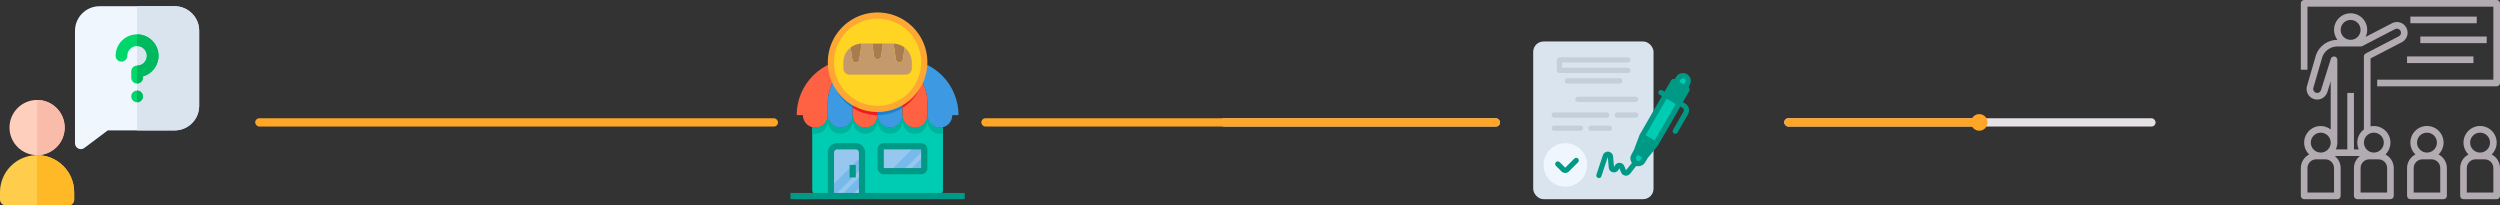 <svg width="1205" height="99" viewBox="0 0 1205 99" fill="none" xmlns="http://www.w3.org/2000/svg">
<rect x="0" y="0" width="1205" height="99" fill="#333333" stroke="none"/>
<path d="M84.148 3H47.998C41.453 3 36.148 8.295 36.148 14.85V69.075C36.148 71.375 38.787 72.721 40.648 71.325L51.948 62.85H84.148C90.693 62.85 95.998 57.554 95.998 51V14.85C95.998 8.305 90.703 3 84.148 3V3Z" fill="#EFF6FE"/>
<path d="M84.15 3H66.075V62.85H84.15C90.696 62.85 96 57.555 96 51V14.85C96 8.304 90.705 3 84.15 3V3Z" fill="#D9E4EF"/>
<path d="M68.887 46.48C68.887 48.034 67.628 49.293 66.075 49.293C64.522 49.293 63.262 48.034 63.262 46.48C63.262 44.928 64.522 43.668 66.075 43.668C67.628 43.668 68.887 44.928 68.887 46.48Z" fill="#00D66A"/>
<path d="M66.072 16.557C60.362 16.557 55.731 21.177 55.731 26.897V26.901C55.731 28.453 56.99 29.712 58.544 29.712C60.097 29.712 61.356 28.45 61.356 26.897C61.356 24.297 63.459 22.182 66.075 22.182C68.677 22.182 70.794 24.298 70.794 26.901C70.794 29.502 68.677 31.619 66.075 31.619C64.522 31.619 63.263 32.879 63.263 34.431V37.444C63.263 38.997 64.522 40.256 66.075 40.256C67.628 40.256 68.888 38.997 68.888 37.444V36.856C73.229 35.627 76.419 31.629 76.419 26.901C76.419 21.197 71.779 16.557 66.072 16.557V16.557Z" fill="#00D66A"/>
<path d="M68.887 46.48C68.887 48.033 67.627 49.293 66.075 49.293V43.668C67.627 43.668 68.887 44.928 68.887 46.48Z" fill="#00B85E"/>
<path d="M76.419 26.901C76.419 31.63 73.228 35.627 68.887 36.855V37.444C68.887 38.997 67.627 40.256 66.075 40.256V31.618C68.678 31.618 70.794 29.502 70.794 26.901C70.794 24.298 68.678 22.182 66.075 22.182V16.557C71.78 16.558 76.419 21.199 76.419 26.901Z" fill="#00B85E"/>
<path d="M31.168 61.481C31.168 68.824 25.216 74.776 17.873 74.776C10.53 74.776 4.578 68.824 4.578 61.481C4.578 54.138 10.53 48.185 17.873 48.185C25.216 48.185 31.168 54.138 31.168 61.481Z" fill="#FFCFBE"/>
<path d="M31.17 61.481C31.17 68.824 25.217 74.775 17.874 74.775V48.185C25.217 48.185 31.17 54.139 31.17 61.481V61.481Z" fill="#F9BCAA"/>
<path d="M17.875 74.775C8.003 74.775 0 82.779 0 92.65V96.187C0 97.74 1.259 98.999 2.812 98.999H32.938C34.49 98.999 35.75 97.74 35.75 96.187V92.65C35.75 82.779 27.747 74.775 17.875 74.775V74.775Z" fill="#FFCC4B"/>
<path d="M17.875 74.775C17.875 74.775 17.875 74.775 17.874 74.775V98.999H32.937C34.49 98.999 35.749 97.74 35.749 96.187V92.65C35.75 82.779 27.747 74.775 17.875 74.775V74.775Z" fill="#FFB826"/>
<path d="M462.002 55.5H459.002C459.003 56.83 458.561 58.122 457.747 59.173C456.932 60.225 455.79 60.974 454.502 61.305C454.013 61.439 453.509 61.505 453.002 61.5C451.411 61.5 449.885 60.868 448.759 59.743C447.634 58.617 447.002 57.091 447.002 55.5V49.5C447.009 46.044 446.153 42.641 444.512 39.6C444.302 39.21 444.077 38.82 443.852 38.445C441.991 35.46 439.414 32.988 436.354 31.254C433.294 29.519 429.849 28.578 426.332 28.515C426.336 28.515 426.34 28.513 426.343 28.511C426.345 28.508 426.347 28.504 426.347 28.5H435.002C438.548 28.499 442.06 29.196 445.336 30.552C448.613 31.909 451.59 33.898 454.097 36.405C456.604 38.913 458.593 41.889 459.95 45.166C461.306 48.442 462.003 51.954 462.002 55.5V55.5Z" fill="#3D9AE2"/>
<path d="M419.67 28.515C416.153 28.578 412.708 29.519 409.648 31.254C406.588 32.988 404.011 35.46 402.15 38.445C401.925 38.82 401.7 39.21 401.49 39.6C399.849 42.641 398.993 46.044 399 49.5V55.5C399 57.091 398.368 58.617 397.243 59.743C396.117 60.868 394.591 61.5 393 61.5C392.493 61.505 391.989 61.439 391.5 61.305C390.212 60.974 389.07 60.225 388.255 59.173C387.441 58.122 386.999 56.83 387 55.5H384C384.006 48.341 386.853 41.477 391.915 36.415C396.977 31.352 403.841 28.506 411 28.5H419.655C419.655 28.504 419.657 28.508 419.659 28.511C419.662 28.513 419.666 28.515 419.67 28.515V28.515Z" fill="#FF6243"/>
<path d="M454.5 61.305V91.5C454.498 92.295 454.181 93.057 453.619 93.619C453.057 94.181 452.295 94.498 451.5 94.5H394.5C393.705 94.498 392.943 94.181 392.381 93.619C391.819 93.057 391.502 92.295 391.5 91.5V61.305C391.989 61.439 392.493 61.505 393 61.5C394.591 61.5 396.117 60.868 397.243 59.743C398.368 58.617 399 57.091 399 55.5C399 57.091 399.632 58.617 400.757 59.743C401.883 60.868 403.409 61.5 405 61.5C406.591 61.5 408.117 60.868 409.243 59.743C410.368 58.617 411 57.091 411 55.5C411 57.091 411.632 58.617 412.757 59.743C413.883 60.868 415.409 61.5 417 61.5C418.591 61.5 420.117 60.868 421.243 59.743C422.368 58.617 423 57.091 423 55.5C423 57.091 423.632 58.617 424.757 59.743C425.883 60.868 427.409 61.5 429 61.5C430.591 61.5 432.117 60.868 433.243 59.743C434.368 58.617 435 57.091 435 55.5C435 57.091 435.632 58.617 436.757 59.743C437.883 60.868 439.409 61.5 441 61.5C442.591 61.5 444.117 60.868 445.243 59.743C446.368 58.617 447 57.091 447 55.5C447 57.091 447.632 58.617 448.757 59.743C449.883 60.868 451.409 61.5 453 61.5C453.507 61.505 454.011 61.439 454.5 61.305V61.305Z" fill="#00CCB3"/>
<path d="M415.5 73.5V94.5H400.5V73.5C400.502 72.705 400.819 71.943 401.381 71.381C401.943 70.819 402.705 70.502 403.5 70.5H412.5C413.295 70.502 414.057 70.819 414.619 71.381C415.181 71.943 415.498 72.705 415.5 73.5V73.5Z" fill="#96C8EF"/>
<path d="M444 70.5H426C425.172 70.5 424.5 71.172 424.5 72V81C424.5 81.828 425.172 82.5 426 82.5H444C444.828 82.5 445.5 81.828 445.5 81V72C445.5 71.172 444.828 70.5 444 70.5Z" fill="#96C8EF"/>
<path d="M435 40.5V55.5C435 57.091 434.368 58.617 433.243 59.743C432.117 60.868 430.591 61.5 429 61.5C427.409 61.5 425.883 60.868 424.757 59.743C423.632 58.617 423 57.091 423 55.5V28.5C424.002 28.502 424.999 28.628 425.97 28.875C428.304 29.47 430.405 30.754 432 32.56C433.594 34.366 434.608 36.61 434.91 39C434.97 39.498 435 39.999 435 40.5Z" fill="#3D9AE2"/>
<path d="M423 28.501C420.076 28.497 417.251 29.562 415.057 31.496C412.864 33.43 411.453 36.099 411.09 39.001C411.029 39.498 410.999 39.999 411 40.501V55.501C411 57.092 410.368 58.618 409.242 59.743C408.117 60.868 406.591 61.501 405 61.501C403.409 61.501 401.882 60.868 400.757 59.743C399.632 58.618 399 57.092 399 55.501V49.501C398.993 46.045 399.848 42.642 401.49 39.601C401.7 39.211 401.925 38.821 402.15 38.446C404.01 35.461 406.588 32.989 409.648 31.254C412.708 29.52 416.153 28.579 419.67 28.516C419.779 28.503 419.89 28.498 420 28.501H423Z" fill="#3D9AE2"/>
<path d="M447 49.501V55.501C447 57.092 446.368 58.618 445.243 59.743C444.117 60.868 442.591 61.501 441 61.501C439.409 61.501 437.883 60.868 436.757 59.743C435.632 58.618 435 57.092 435 55.501V40.501C435 39.999 434.97 39.498 434.91 39.001C434.608 36.611 433.594 34.367 432 32.561C430.405 30.755 428.304 29.471 425.97 28.876C424.999 28.628 424.002 28.502 423 28.501H426C426.11 28.498 426.22 28.503 426.33 28.516C429.847 28.579 433.292 29.52 436.352 31.254C439.412 32.989 441.989 35.461 443.85 38.446C444.075 38.821 444.3 39.211 444.51 39.601C446.151 42.642 447.007 46.045 447 49.501V49.501Z" fill="#FF6243"/>
<path d="M423 28.5V55.5C423 57.091 422.368 58.617 421.243 59.743C420.117 60.868 418.591 61.5 417 61.5C415.409 61.5 413.883 60.868 412.757 59.743C411.632 58.617 411 57.091 411 55.5V40.5C411 39.999 411.03 39.498 411.09 39C411.458 36.101 412.871 33.435 415.063 31.502C417.256 29.569 420.077 28.502 423 28.5V28.5Z" fill="#FF6243"/>
<path d="M454.5 61.305V64.305C454.011 64.439 453.507 64.505 453 64.5C451.409 64.5 449.883 63.868 448.757 62.743C447.632 61.617 447 60.091 447 58.5C447 60.091 446.368 61.617 445.243 62.743C444.117 63.868 442.591 64.5 441 64.5C439.409 64.5 437.883 63.868 436.757 62.743C435.632 61.617 435 60.091 435 58.5C435 60.091 434.368 61.617 433.243 62.743C432.117 63.868 430.591 64.5 429 64.5C427.409 64.5 425.883 63.868 424.757 62.743C423.632 61.617 423 60.091 423 58.5C423 60.091 422.368 61.617 421.243 62.743C420.117 63.868 418.591 64.5 417 64.5C415.409 64.5 413.883 63.868 412.757 62.743C411.632 61.617 411 60.091 411 58.5C411 60.091 410.368 61.617 409.243 62.743C408.117 63.868 406.591 64.5 405 64.5C403.409 64.5 401.883 63.868 400.757 62.743C399.632 61.617 399 60.091 399 58.5C399 60.091 398.368 61.617 397.243 62.743C396.117 63.868 394.591 64.5 393 64.5C392.493 64.505 391.989 64.439 391.5 64.305V61.305C391.989 61.439 392.493 61.505 393 61.5C394.591 61.5 396.117 60.868 397.243 59.743C398.368 58.617 399 57.091 399 55.5C399 57.091 399.632 58.617 400.757 59.743C401.883 60.868 403.409 61.5 405 61.5C406.591 61.5 408.117 60.868 409.243 59.743C410.368 58.617 411 57.091 411 55.5C411 57.091 411.632 58.617 412.757 59.743C413.883 60.868 415.409 61.5 417 61.5C418.591 61.5 420.117 60.868 421.243 59.743C422.368 58.617 423 57.091 423 55.5C423 57.091 423.632 58.617 424.757 59.743C425.883 60.868 427.409 61.5 429 61.5C430.591 61.5 432.117 60.868 433.243 59.743C434.368 58.617 435 57.091 435 55.5C435 57.091 435.632 58.617 436.757 59.743C437.883 60.868 439.409 61.5 441 61.5C442.591 61.5 444.117 60.868 445.243 59.743C446.368 58.617 447 57.091 447 55.5C447 57.091 447.632 58.617 448.757 59.743C449.883 60.868 451.409 61.5 453 61.5C453.507 61.505 454.011 61.439 454.5 61.305Z" fill="#00B39D"/>
<path d="M415.5 75V81L402 94.5H400.5V90L415.5 75Z" fill="#78B9EB"/>
<path d="M415.5 84V89.25L410.25 94.5H405L415.5 84Z" fill="#78B9EB"/>
<path d="M445.5 72L435 82.5H429L441 70.5H444C444.398 70.5 444.779 70.658 445.061 70.939C445.342 71.221 445.5 71.602 445.5 72Z" fill="#78B9EB"/>
<path d="M445.5 75V80.25L443.25 82.5H438L445.5 75Z" fill="#78B9EB"/>
<path d="M411.002 49.035V52.02C406.449 49.151 403.075 44.745 401.492 39.6C401.702 39.21 401.927 38.82 402.152 38.445C403.92 42.815 407.016 46.52 411.002 49.035V49.035Z" fill="#1E81CE"/>
<path d="M402.15 38.445C401.925 38.82 401.7 39.21 401.49 39.6C400.831 37.462 400.497 35.237 400.5 33C400.5 32.49 400.515 31.995 400.56 31.5C400.715 33.885 401.252 36.23 402.15 38.445V38.445Z" fill="#ED1C24"/>
<path d="M423 52.5V55.5C418.75 55.508 414.587 54.3 411 52.02V49.035C414.589 51.309 418.752 52.511 423 52.5Z" fill="#ED1C24"/>
<path d="M435 49.035V52.02C431.413 54.3 427.25 55.508 423 55.5V52.5C427.248 52.511 431.411 51.309 435 49.035Z" fill="#1E81CE"/>
<path d="M444.51 39.6C442.927 44.745 439.553 49.151 435 52.02V49.035C438.987 46.52 442.082 42.815 443.85 38.445C444.075 38.82 444.3 39.21 444.51 39.6V39.6Z" fill="#ED1C24"/>
<path d="M445.501 33C445.503 35.237 445.17 37.462 444.511 39.6C444.301 39.21 444.076 38.82 443.851 38.445C444.749 36.23 445.285 33.885 445.441 31.5C445.486 31.995 445.501 32.49 445.501 33V33Z" fill="#1E81CE"/>
<path d="M423 52.5C435.426 52.5 445.5 42.426 445.5 30C445.5 17.574 435.426 7.5 423 7.5C410.574 7.5 400.5 17.574 400.5 30C400.5 42.426 410.574 52.5 423 52.5Z" fill="#FFD422"/>
<path d="M435.181 28.711C435.13 29.069 434.952 29.396 434.679 29.633C434.406 29.87 434.057 30.001 433.696 30.001H433.306C432.944 30.001 432.595 29.87 432.322 29.633C432.049 29.396 431.871 29.069 431.821 28.711L430.711 21.016C432.638 21.046 434.502 21.704 436.021 22.891V22.906L435.181 28.711Z" fill="#A97C50"/>
<path d="M424.679 27.21C424.628 27.568 424.45 27.895 424.177 28.132C423.904 28.369 423.555 28.5 423.194 28.5H422.804C422.442 28.5 422.093 28.369 421.82 28.132C421.547 27.895 421.369 27.568 421.319 27.21L420.434 21H425.564L424.679 27.21Z" fill="#A97C50"/>
<path d="M414.18 28.711C414.129 29.069 413.951 29.396 413.678 29.633C413.405 29.87 413.056 30.001 412.695 30.001H412.305C411.943 30.001 411.594 29.87 411.321 29.633C411.048 29.396 410.87 29.069 410.82 28.711L409.98 22.906V22.891C411.498 21.704 413.363 21.046 415.29 21.016L414.18 28.711Z" fill="#A97C50"/>
<path d="M430.71 21.014L431.82 28.709C431.871 29.067 432.049 29.394 432.322 29.631C432.594 29.868 432.944 29.999 433.305 29.999H433.695C434.056 29.999 434.406 29.868 434.678 29.631C434.951 29.394 435.129 29.067 435.18 28.709L436.02 22.904C437.104 23.742 437.981 24.817 438.584 26.047C439.187 27.277 439.501 28.629 439.5 29.999V32.999C439.498 33.794 439.181 34.556 438.619 35.118C438.057 35.68 437.295 35.996 436.5 35.999H409.5C408.705 35.996 407.943 35.68 407.381 35.118C406.819 34.556 406.502 33.794 406.5 32.999V29.999C406.499 28.629 406.813 27.277 407.416 26.047C408.019 24.817 408.896 23.742 409.98 22.904L410.82 28.709C410.871 29.067 411.049 29.394 411.322 29.631C411.594 29.868 411.944 29.999 412.305 29.999H412.695C413.056 29.999 413.406 29.868 413.678 29.631C413.951 29.394 414.129 29.067 414.18 28.709L415.29 21.014C415.359 21.001 415.43 20.996 415.5 20.999H420.435L421.32 27.209C421.371 27.567 421.549 27.894 421.822 28.131C422.094 28.368 422.444 28.499 422.805 28.499H423.195C423.556 28.499 423.906 28.368 424.178 28.131C424.451 27.894 424.629 27.567 424.68 27.209L425.565 20.999H430.5C430.57 20.996 430.641 21.001 430.71 21.014V21.014Z" fill="#C49A6C"/>
<path d="M423 54C418.253 54 413.613 52.592 409.666 49.955C405.719 47.318 402.643 43.57 400.827 39.184C399.01 34.799 398.535 29.973 399.461 25.318C400.387 20.662 402.673 16.386 406.029 13.029C409.386 9.673 413.662 7.387 418.318 6.461C422.973 5.535 427.799 6.01 432.184 7.827C436.57 9.643 440.318 12.72 442.955 16.666C445.592 20.613 447 25.253 447 30C446.992 36.363 444.461 42.463 439.962 46.962C435.463 51.462 429.363 53.992 423 54V54ZM423 9C418.847 9 414.786 10.232 411.333 12.539C407.88 14.847 405.188 18.126 403.598 21.964C402.009 25.801 401.593 30.023 402.403 34.097C403.214 38.17 405.214 41.912 408.151 44.849C411.088 47.786 414.829 49.786 418.903 50.596C422.977 51.407 427.199 50.991 431.036 49.401C434.874 47.812 438.153 45.12 440.461 41.667C442.768 38.214 444 34.153 444 30C443.994 24.432 441.78 19.094 437.843 15.157C433.906 11.22 428.568 9.006 423 9V9Z" fill="#FFA733"/>
<path d="M417 94.5H414V73.5C414 73.102 413.842 72.721 413.561 72.439C413.279 72.158 412.898 72 412.5 72H403.5C403.102 72 402.721 72.158 402.439 72.439C402.158 72.721 402 73.102 402 73.5V94.5H399V73.5C399 72.306 399.474 71.162 400.318 70.318C401.162 69.474 402.307 69 403.5 69H412.5C413.693 69 414.838 69.474 415.682 70.318C416.526 71.162 417 72.306 417 73.5V94.5Z" fill="#009986"/>
<path d="M444 84H426C425.204 84 424.441 83.684 423.879 83.121C423.316 82.559 423 81.796 423 81V72C423 71.204 423.316 70.441 423.879 69.879C424.441 69.316 425.204 69 426 69H444C444.796 69 445.559 69.316 446.121 69.879C446.684 70.441 447 71.204 447 72V81C447 81.796 446.684 82.559 446.121 83.121C445.559 83.684 444.796 84 444 84ZM426 72V81H444V72H426Z" fill="#009986"/>
<path d="M381 93H465V96H381V93Z" fill="#009986"/>
<path d="M409.5 79.5H412.5V85.5H409.5V79.5Z" fill="#009986"/>
<g clip-path="url(#clip0)">
<path d="M1203.4 4.18841e-08C1203.4 4.18841e-08 1203.4 4.18841e-08 1203.4 4.18841e-08H1110.6C1109.72 -0 1109 0.716 1109 1.599C1109 1.599 1109 1.599 1109 1.599V33.6H1112.2V3.2H1201.8V38.4H1145.8V41.6H1203.4C1204.28 41.6 1205 40.884 1205 40.001C1205 40.001 1205 40.001 1205 40.001V1.6C1205 0.717 1204.28 0 1203.4 4.18841e-08Z" fill="#B2ABB1"/>
<path d="M1193.8 8H1161.8V11.2H1193.8V8Z" fill="#B2ABB1"/>
<path d="M1198.6 17.6H1166.6V20.8H1198.6V17.6Z" fill="#B2ABB1"/>
<path d="M1192.2 27.2H1160.2V30.4H1192.2V27.2Z" fill="#B2ABB1"/>
<path d="M1160.07 13.795C1158.98 11.162 1155.95 9.915 1153.32 11.011C1153.28 11.03 1153.23 11.049 1153.19 11.069L1140.21 17.799C1140.73 16.738 1140.99 15.577 1141 14.4C1141 9.982 1137.42 6.4 1133 6.4C1128.58 6.4 1125 9.982 1125 14.4C1125.01 16.137 1125.58 17.823 1126.64 19.2H1126.57C1122.03 19.23 1117.98 22.054 1116.38 26.303L1112.1 41.025C1111.09 43.666 1112.4 46.632 1115.05 47.649C1116.25 48.112 1117.58 48.104 1118.78 47.627C1120.16 47.072 1121.23 45.951 1121.73 44.55L1123.4 39.225V62.382C1122.02 61.323 1120.34 60.747 1118.6 60.741C1114.19 60.734 1110.61 64.305 1110.6 68.717C1110.6 70.877 1111.47 72.947 1113.02 74.454C1110.56 75.709 1109.01 78.233 1109 80.992V94.4C1109 95.283 1109.72 96 1110.6 96C1110.6 96 1110.6 96 1110.6 96H1126.6C1127.48 96 1128.2 95.284 1128.2 94.401C1128.2 94.401 1128.2 94.401 1128.2 94.401V80.992C1128.19 78.724 1127.14 76.587 1125.34 75.2H1137.46C1135.66 76.587 1134.61 78.724 1134.6 80.992V94.4C1134.6 95.283 1135.32 96 1136.2 96C1136.2 96 1136.2 96 1136.2 96H1152.2C1153.08 96 1153.8 95.284 1153.8 94.401C1153.8 94.401 1153.8 94.401 1153.8 94.401V80.992C1153.79 78.233 1152.24 75.709 1149.78 74.454C1152.94 71.37 1153 66.31 1149.92 63.151C1148.02 61.205 1145.26 60.358 1142.6 60.902V28.172L1157.29 20.545C1159.92 19.45 1161.17 16.428 1160.07 13.795ZM1133 9.6C1135.65 9.6 1137.8 11.749 1137.8 14.4C1137.8 17.051 1135.65 19.2 1133 19.2C1130.35 19.197 1128.2 17.05 1128.2 14.4C1128.2 11.749 1130.35 9.6 1133 9.6ZM1118.6 63.941C1121.25 63.941 1123.4 66.09 1123.4 68.741C1123.4 71.392 1121.25 73.541 1118.6 73.541C1115.95 73.541 1113.8 71.392 1113.8 68.741C1113.8 66.091 1115.95 63.944 1118.6 63.941ZM1125 92.8H1112.2V80.992C1112.2 78.678 1114.08 76.803 1116.39 76.8H1120.81C1123.12 76.803 1125 78.678 1125 80.992V92.8ZM1150.6 80.992V92.8H1137.8V80.992C1137.8 78.678 1139.68 76.803 1141.99 76.8H1146.41C1148.72 76.803 1150.6 78.678 1150.6 80.992ZM1144.2 63.941C1146.85 63.943 1149 66.091 1149 68.741C1149 71.392 1146.85 73.541 1144.2 73.541C1141.55 73.541 1139.4 71.392 1139.4 68.741C1139.4 66.09 1141.55 63.941 1144.2 63.941ZM1157.14 16.464C1156.93 17.014 1156.49 17.445 1155.94 17.648L1140.26 25.78C1139.73 26.055 1139.4 26.603 1139.4 27.2V62.382C1136.4 64.598 1135.36 68.608 1136.91 72H1134.6V44.8H1131.4V72H1125.89C1126.34 70.994 1126.58 69.904 1126.59 68.8H1126.6V28.8C1126.6 27.916 1125.88 27.2 1125 27.2C1124.3 27.2 1123.68 27.654 1123.47 28.32L1118.7 43.523C1118.33 44.522 1117.23 45.038 1116.23 44.676C1116.16 44.65 1116.09 44.621 1116.03 44.587C1115.1 44.11 1114.71 42.997 1115.13 42.047L1119.4 27.325C1120.56 24.367 1123.4 22.414 1126.57 22.4H1137.9C1138.16 22.4 1138.41 22.339 1138.64 22.22L1154.54 13.966C1155.5 13.568 1156.6 13.975 1157.06 14.899C1157.31 15.385 1157.34 15.953 1157.14 16.464Z" fill="#B2ABB1"/>
<path d="M1175.38 74.453C1178.55 71.37 1178.61 66.305 1175.53 63.14C1172.45 59.976 1167.38 59.91 1164.22 62.993C1161.05 66.076 1160.99 71.141 1164.07 74.306C1164.12 74.356 1164.17 74.405 1164.22 74.453C1161.76 75.709 1160.21 78.232 1160.2 80.992V94.4C1160.2 95.283 1160.92 95.999 1161.8 95.999C1161.8 95.999 1161.8 95.999 1161.8 95.999H1177.8C1178.68 96 1179.4 95.284 1179.4 94.4C1179.4 94.4 1179.4 94.4 1179.4 94.4V80.992C1179.39 78.232 1177.84 75.709 1175.38 74.453ZM1169.8 63.94C1172.45 63.94 1174.6 66.089 1174.6 68.74C1174.6 71.391 1172.45 73.54 1169.8 73.54C1167.15 73.54 1165 71.391 1165 68.74C1165 66.09 1167.15 63.943 1169.8 63.94ZM1176.2 92.799H1163.4V80.992C1163.4 78.677 1165.28 76.802 1167.59 76.799H1172.01C1174.32 76.802 1176.2 78.677 1176.2 80.992V92.799Z" fill="#B2ABB1"/>
<path d="M1200.98 74.453C1204.15 71.37 1204.21 66.305 1201.13 63.14C1198.05 59.976 1192.98 59.91 1189.82 62.993C1186.65 66.076 1186.59 71.141 1189.67 74.306C1189.72 74.356 1189.77 74.405 1189.82 74.453C1187.36 75.709 1185.81 78.232 1185.8 80.992V94.4C1185.8 95.283 1186.52 95.999 1187.4 95.999C1187.4 95.999 1187.4 95.999 1187.4 95.999H1203.4C1204.28 96 1205 95.284 1205 94.4C1205 94.4 1205 94.4 1205 94.4V80.992C1204.99 78.232 1203.44 75.709 1200.98 74.453ZM1195.4 63.94C1198.05 63.94 1200.2 66.089 1200.2 68.74C1200.2 71.391 1198.05 73.54 1195.4 73.54C1192.75 73.54 1190.6 71.391 1190.6 68.74C1190.6 66.09 1192.75 63.943 1195.4 63.94ZM1201.8 92.799H1189V80.992C1189 78.677 1190.88 76.802 1193.19 76.799H1197.61C1199.92 76.802 1201.8 78.677 1201.8 80.992V92.799Z" fill="#B2ABB1"/>
</g>
<rect x="739" y="20" width="58" height="76" rx="5" fill="#D9E4EF"/>
<rect x="802.824" y="46.279" width="7.028" height="21.829" transform="rotate(29.725 802.824 46.279)" fill="#00CCB3"/>
<rect x="809.824" y="36" width="4.179" height="4.027" transform="rotate(29.725 809.824 36)" fill="#00CCB3"/>
<rect x="806.997" y="40" width="7.189" height="6.961" transform="rotate(29.725 806.997 40)" fill="#D9E4EF"/>
<rect x="806.997" y="40" width="7.189" height="6.961" transform="rotate(29.725 806.997 40)" fill="#009986"/>
<rect x="792.229" y="67.346" width="5.737" height="6.511" transform="rotate(29.725 792.229 67.346)" fill="#D9E4EF"/>
<rect x="792.229" y="67.346" width="5.737" height="6.511" transform="rotate(29.725 792.229 67.346)" fill="#009986"/>
<rect x="788.635" y="74" width="4.488" height="3.296" transform="rotate(29.725 788.635 74)" fill="#D9E4EF"/>
<rect x="788.635" y="74" width="4.488" height="3.296" transform="rotate(29.725 788.635 74)" fill="#00CCB3"/>
<circle cx="754.5" cy="79.5" r="10.5" fill="#EFF6FE"/>
<path d="M814.86 38.01C814.598 37.038 813.96 36.208 813.087 35.706C812.213 35.2 811.174 35.064 810.2 35.325C809.226 35.587 808.397 36.225 807.894 37.098L807.261 38.2C806.659 37.854 805.891 38.058 805.539 38.657L802.322 44.14L801.22 43.507C800.928 43.338 800.581 43.292 800.255 43.38C799.929 43.468 799.652 43.682 799.485 43.975C799.142 44.581 799.351 45.35 799.954 45.697L801.055 46.331L790.291 64.985L787.631 72.091L786.365 74.458C785.623 75.748 785.702 77.352 786.567 78.562L783.718 82.057L782.92 80.057C782.56 79.165 781.727 78.554 780.769 78.479C779.811 78.404 778.893 78.877 778.399 79.702L777.943 80.474L777.512 75.408C777.413 74.21 776.485 73.246 775.292 73.102C774.098 72.958 772.967 73.673 772.586 74.813L769.47 84.16C769.253 84.821 769.609 85.533 770.268 85.756C770.392 85.813 770.525 85.848 770.661 85.856C771.205 85.858 771.69 85.511 771.864 84.996L774.966 75.65L775.41 80.791C775.501 81.888 776.29 82.8 777.362 83.048C778.434 83.297 779.544 82.825 780.108 81.88L780.577 81.107L781.362 83.096C781.696 83.934 782.45 84.532 783.342 84.665C784.234 84.798 785.13 84.446 785.694 83.742L788.645 80.006C788.971 80.091 789.307 80.134 789.645 80.133C791.002 80.143 792.263 79.428 792.95 78.258L794.217 76.143L799.042 70.279L809.921 51.396L811.023 52.03C811.316 52.198 811.53 52.475 811.617 52.803C811.705 53.127 811.66 53.474 811.491 53.765L806.426 62.542C806.234 62.83 806.17 63.183 806.246 63.521C806.323 63.858 806.534 64.149 806.831 64.327C807.122 64.496 807.47 64.542 807.795 64.454C808.121 64.366 808.398 64.152 808.566 63.859L813.632 55.082C814.137 54.208 814.273 53.169 814.011 52.195C813.749 51.221 813.112 50.392 812.238 49.889L811.136 49.256L814.303 43.772C814.648 43.171 814.445 42.403 813.847 42.05L814.48 40.948C814.999 40.061 815.136 39.001 814.86 38.01ZM810.085 38.365C810.253 38.072 810.531 37.857 810.858 37.77C811.183 37.689 811.527 37.734 811.82 37.897C812.114 38.064 812.328 38.342 812.416 38.669C812.496 38.994 812.451 39.338 812.289 39.631L811.656 40.733L809.452 39.467L810.085 38.365ZM792.824 73.724L790.316 72.267L792.114 67.455L796.103 69.76L792.824 73.724ZM789.024 77.384C788.489 77.011 788.325 76.294 788.645 75.725L789.278 74.624L791.481 75.89L790.848 76.979C790.67 77.287 790.372 77.506 790.025 77.583C789.678 77.66 789.315 77.588 789.024 77.384ZM797.547 67.683L793.166 65.15L803.297 47.597L807.679 50.13L797.547 67.683ZM808.945 47.939L804.564 45.406L807.096 41.024L811.478 43.557L808.945 47.939Z" fill="#009986"/>
<path d="M784.592 30.131C785.291 30.131 785.858 29.564 785.858 28.864C785.858 28.165 785.291 27.598 784.592 27.598H751.664C750.965 27.598 750.398 28.165 750.398 28.864V33.93C750.398 34.63 750.965 35.196 751.664 35.196H784.592C785.291 35.196 785.858 34.63 785.858 33.93C785.858 33.23 785.291 32.663 784.592 32.663H752.931V30.131H784.592Z" fill="#C4CFDA"/>
<path d="M755.463 37.73C754.764 37.73 754.197 38.297 754.197 38.996C754.197 39.696 754.764 40.263 755.463 40.263H780.792C781.492 40.263 782.059 39.696 782.059 38.996C782.059 38.297 781.492 37.73 780.792 37.73H755.463Z" fill="#C4CFDA"/>
<path d="M788.391 46.595H774.46H760.53C759.83 46.595 759.263 47.162 759.263 47.861C759.263 48.562 759.83 49.128 760.53 49.128H788.391C789.091 49.128 789.658 48.562 789.658 47.861C789.658 47.162 789.091 46.595 788.391 46.595Z" fill="#C4CFDA"/>
<path d="M775.727 55.46C775.727 54.761 775.16 54.194 774.461 54.194H749.132C748.432 54.194 747.865 54.761 747.865 55.46C747.865 56.16 748.432 56.727 749.132 56.727H774.461C775.16 56.727 775.727 56.16 775.727 55.46Z" fill="#C4CFDA"/>
<path d="M788.392 54.194H779.527C778.828 54.194 778.261 54.761 778.261 55.46C778.261 56.16 778.828 56.727 779.527 56.727H788.392C789.091 56.727 789.659 56.16 789.659 55.46C789.659 54.761 789.091 54.194 788.392 54.194Z" fill="#C4CFDA"/>
<path d="M761.796 63.058C762.496 63.058 763.063 62.492 763.063 61.792C763.063 61.092 762.496 60.525 761.796 60.525H749.132C748.432 60.525 747.865 61.092 747.865 61.792C747.865 62.492 748.432 63.058 749.132 63.058H761.796Z" fill="#C4CFDA"/>
<path d="M766.862 63.058H775.728C776.427 63.058 776.994 62.492 776.994 61.792C776.994 61.092 776.427 60.525 775.728 60.525H766.862C766.163 60.525 765.596 61.092 765.596 61.792C765.596 62.492 766.163 63.058 766.862 63.058Z" fill="#C4CFDA"/>
<path d="M758.918 76.357L754.436 80.828L751.751 78.143C751.257 77.652 750.459 77.652 749.965 78.143C749.725 78.381 749.59 78.705 749.59 79.042C749.59 79.38 749.725 79.704 749.965 79.941L752.65 82.626C753.125 83.098 753.767 83.362 754.436 83.361C755.109 83.365 755.756 83.101 756.234 82.626L760.704 78.143C761.135 77.64 761.106 76.891 760.638 76.424C760.17 75.956 759.421 75.927 758.918 76.357Z" fill="#009986"/>
<rect x="860" y="57" width="179" height="4" rx="2" fill="#E6E1E5"/>
<rect x="588" y="57" width="135" height="4" rx="2" fill="#E6E1E5"/>
<rect x="123" y="57" width="252" height="4" rx="2" fill="#FFA626"/>
<rect x="473" y="57" width="250" height="4" rx="2" fill="#FFA626"/>
<rect x="860" y="57" width="94" height="4" rx="2" fill="#FFA626"/>
<circle cx="954" cy="59" r="4" fill="#FFA626"/>
<defs>
<clipPath id="clip0">
<rect x="1109" width="96" height="96" fill="white"/>
</clipPath>
</defs>
</svg>

